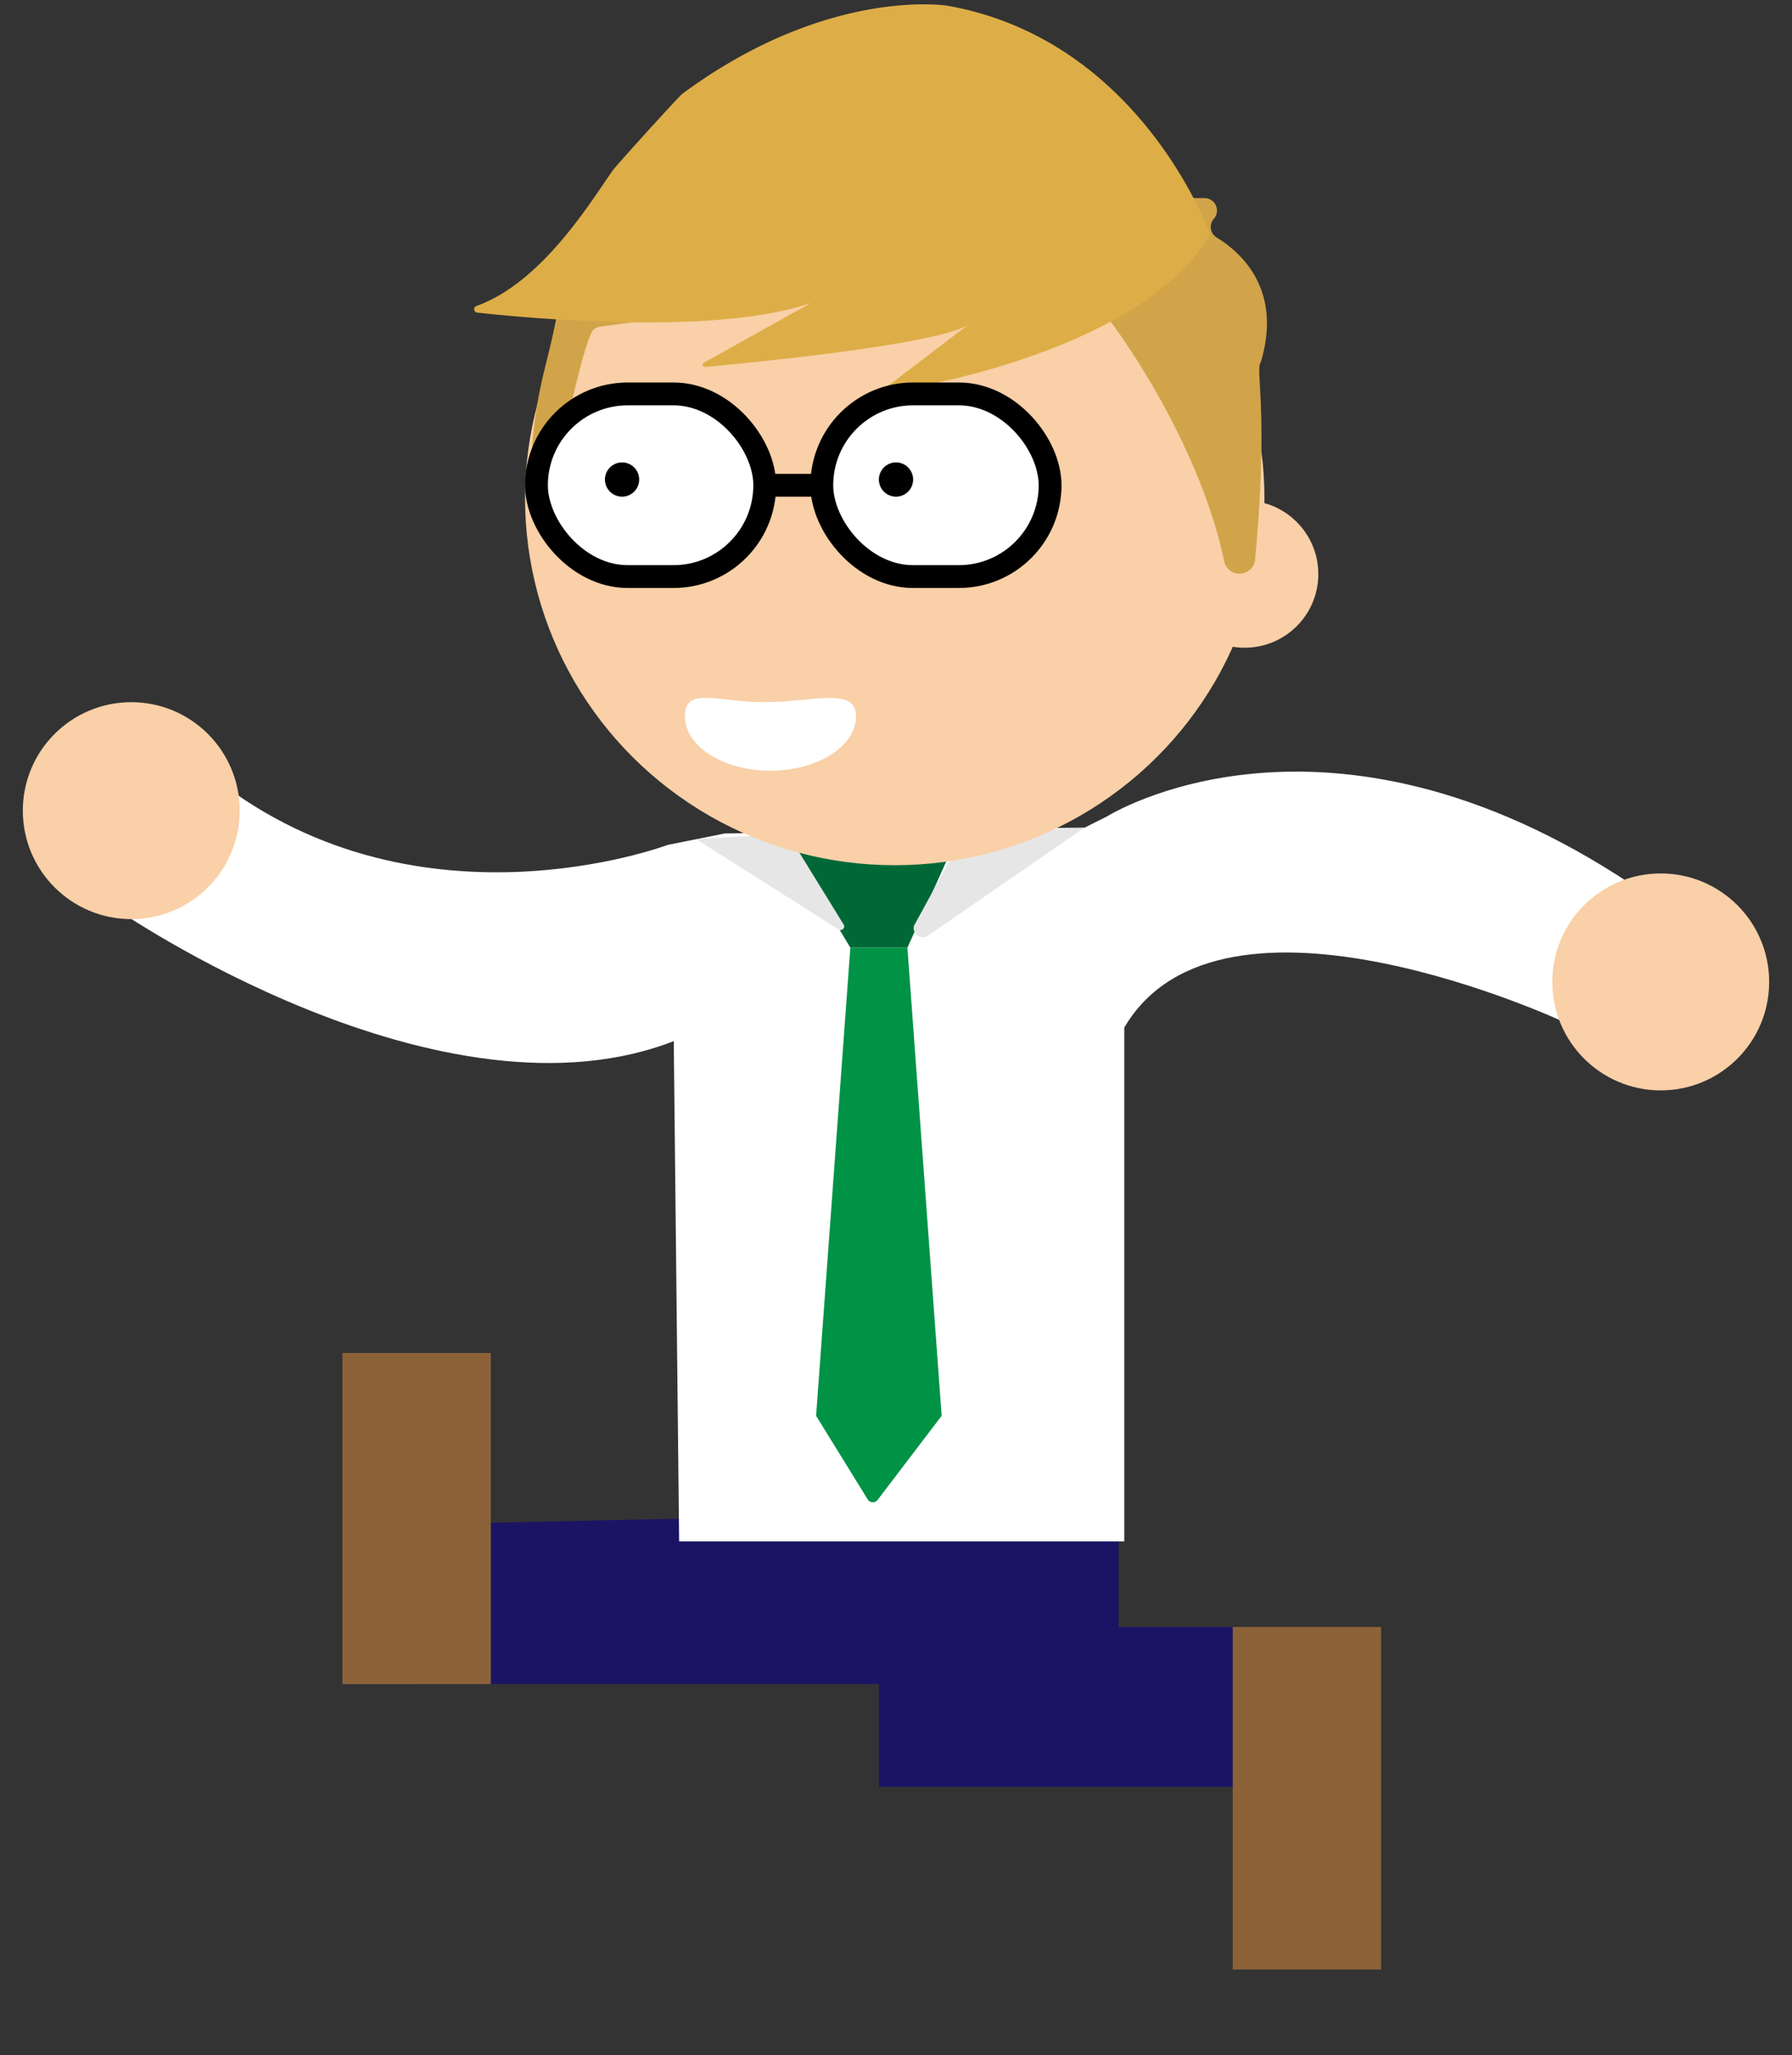<svg xmlns="http://www.w3.org/2000/svg" viewBox="0 0 157 180">
  <rect x="0" y="0" width="157" height="180" fill="#333333" stroke="none"/>
  <title>Nate_Sprites</title>
  <g id="Layer_2" data-name="Layer 2">
    <g>
      <polygon points="109 156.5 109 142.5 98 142.5 98 132.5 77 135.5 77 156.5 109 156.5" style="fill: #1b1464"/>
      <rect x="99.5" y="151" width="30" height="13" transform="translate(-43 272) rotate(-90)" style="fill: #8c6239"/>
      <polygon points="37 133.5 37 147.5 83 147.5 83 132.5 37 133.5" style="fill: #1b1464"/>
      <rect x="22" y="126.5" width="29" height="13" transform="translate(-96.5 169.5) rotate(-90)" style="fill: #8c6239"/>
    </g>
    <g>
      <path d="M59,88.5l.5,46.5h39V90h0c8.5-14.5,38.5-.5,38.5-.5l6-12c-27-18-46-6-46-6l-2,1H94L63.5,73l-5,1h0S36,82.5,18,67.5l-8,12s28.79,20,49.5,11.5" style="fill: #fff"/>
      <circle cx="145.5" cy="86" r="9.5" style="fill: #f9d0a7"/>
      <circle cx="11.5" cy="71" r="9.5" style="fill: #f9d0a7"/>
    </g>
    <g>
      <polygon points="84.01 73 79.5 83 74.5 83 68.5 73 84.01 73" style="fill: #006837"/>
      <path d="M79.5,83l3,41-5.59,7.34a.53.53,0,0,1-.88,0L71.5,124l3-41Z" style="fill: #009245"/>
      <path d="M84.5,73l-4.42,8.07a.8.8,0,0,0,1.17.91L95,72.5Z" style="fill: #e6e6e6"/>
      <path d="M73.93,81,69,73l-8,.5,12.49,7.92A.32.32,0,0,0,73.93,81Z" style="fill: #e6e6e6"/>
    </g>
    <g>
      <ellipse cx="78.39" cy="43.64" rx="32.39" ry="32.14" style="fill: #f9d0a7"/>
      <circle cx="109.05" cy="50.28" r="6.45" style="fill: #f9d0a7"/>
      <path d="M60,62.73c0,2.63,3.36,4.77,7.5,4.77S75,65.36,75,62.73s-3.86-1.23-8-1.23S60,60.09,60,62.73Z" style="fill: #fff"/>
    </g>
    <g>
      <path d="M46.64,38.81C47.14,33.34,48,32,48.9,27a1.09,1.09,0,0,1,.58-.78L72.24,14.65a1,1,0,0,1,.63-.11l22.37,2.81h10.3a1.09,1.09,0,0,1,.81,1.81h0a1.08,1.08,0,0,0,.24,1.64c2,1.21,5.73,4.39,3.93,10.72a1.17,1.17,0,0,1-.09.24c-.44.8.73,4.45-.47,17.23a1.37,1.37,0,0,1-2.71.15C105.14,39,97.61,27.4,93.18,23.42a1.06,1.06,0,0,0-.92-.23L52.51,28.62a1.08,1.08,0,0,0-.51.26c-.54.51-1.72,5.17-2.76,10.3A1.31,1.31,0,0,1,46.64,38.81Z" style="fill: #d1a44a"/>
      <path d="M77.41,34.32C80,34.15,100.32,30.58,106,20.5c0,0-6-17-23-20,0,0-10.46-1.7-23.2,7.7-.37.28-5.86,6.35-6.12,6.73-1.92,2.73-6.2,9.82-11.94,11.87a.3.3,0,0,0,.06.58c5,.54,21,2,29.24-.84l-9.36,5.22a.2.2,0,0,0,.1.38c4.14-.39,20.88-2,23.17-3.79l-7.6,5.79A.1.1,0,0,0,77.41,34.32Z" style="fill: #ddae47"/>
    </g>
    <g>
      <g>
        <rect x="47" y="34.5" width="20" height="16" rx="8" transform="translate(114 85) rotate(-180)" style="fill: #fff;stroke: #000;stroke-miterlimit: 10;stroke-width: 2px"/>
        <rect x="72" y="34.5" width="20" height="16" rx="8" transform="translate(164 85) rotate(-180)" style="fill: #fff;stroke: #000;stroke-miterlimit: 10;stroke-width: 2px"/>
        <line x1="72" y1="42.5" x2="67" y2="42.5" style="fill: none;stroke: #000;stroke-miterlimit: 10;stroke-width: 2px"/>
      </g>
      <circle cx="78.5" cy="42" r="1.5"/>
      <circle cx="54.5" cy="42" r="1.5"/>
    </g>
  </g>
</svg>
